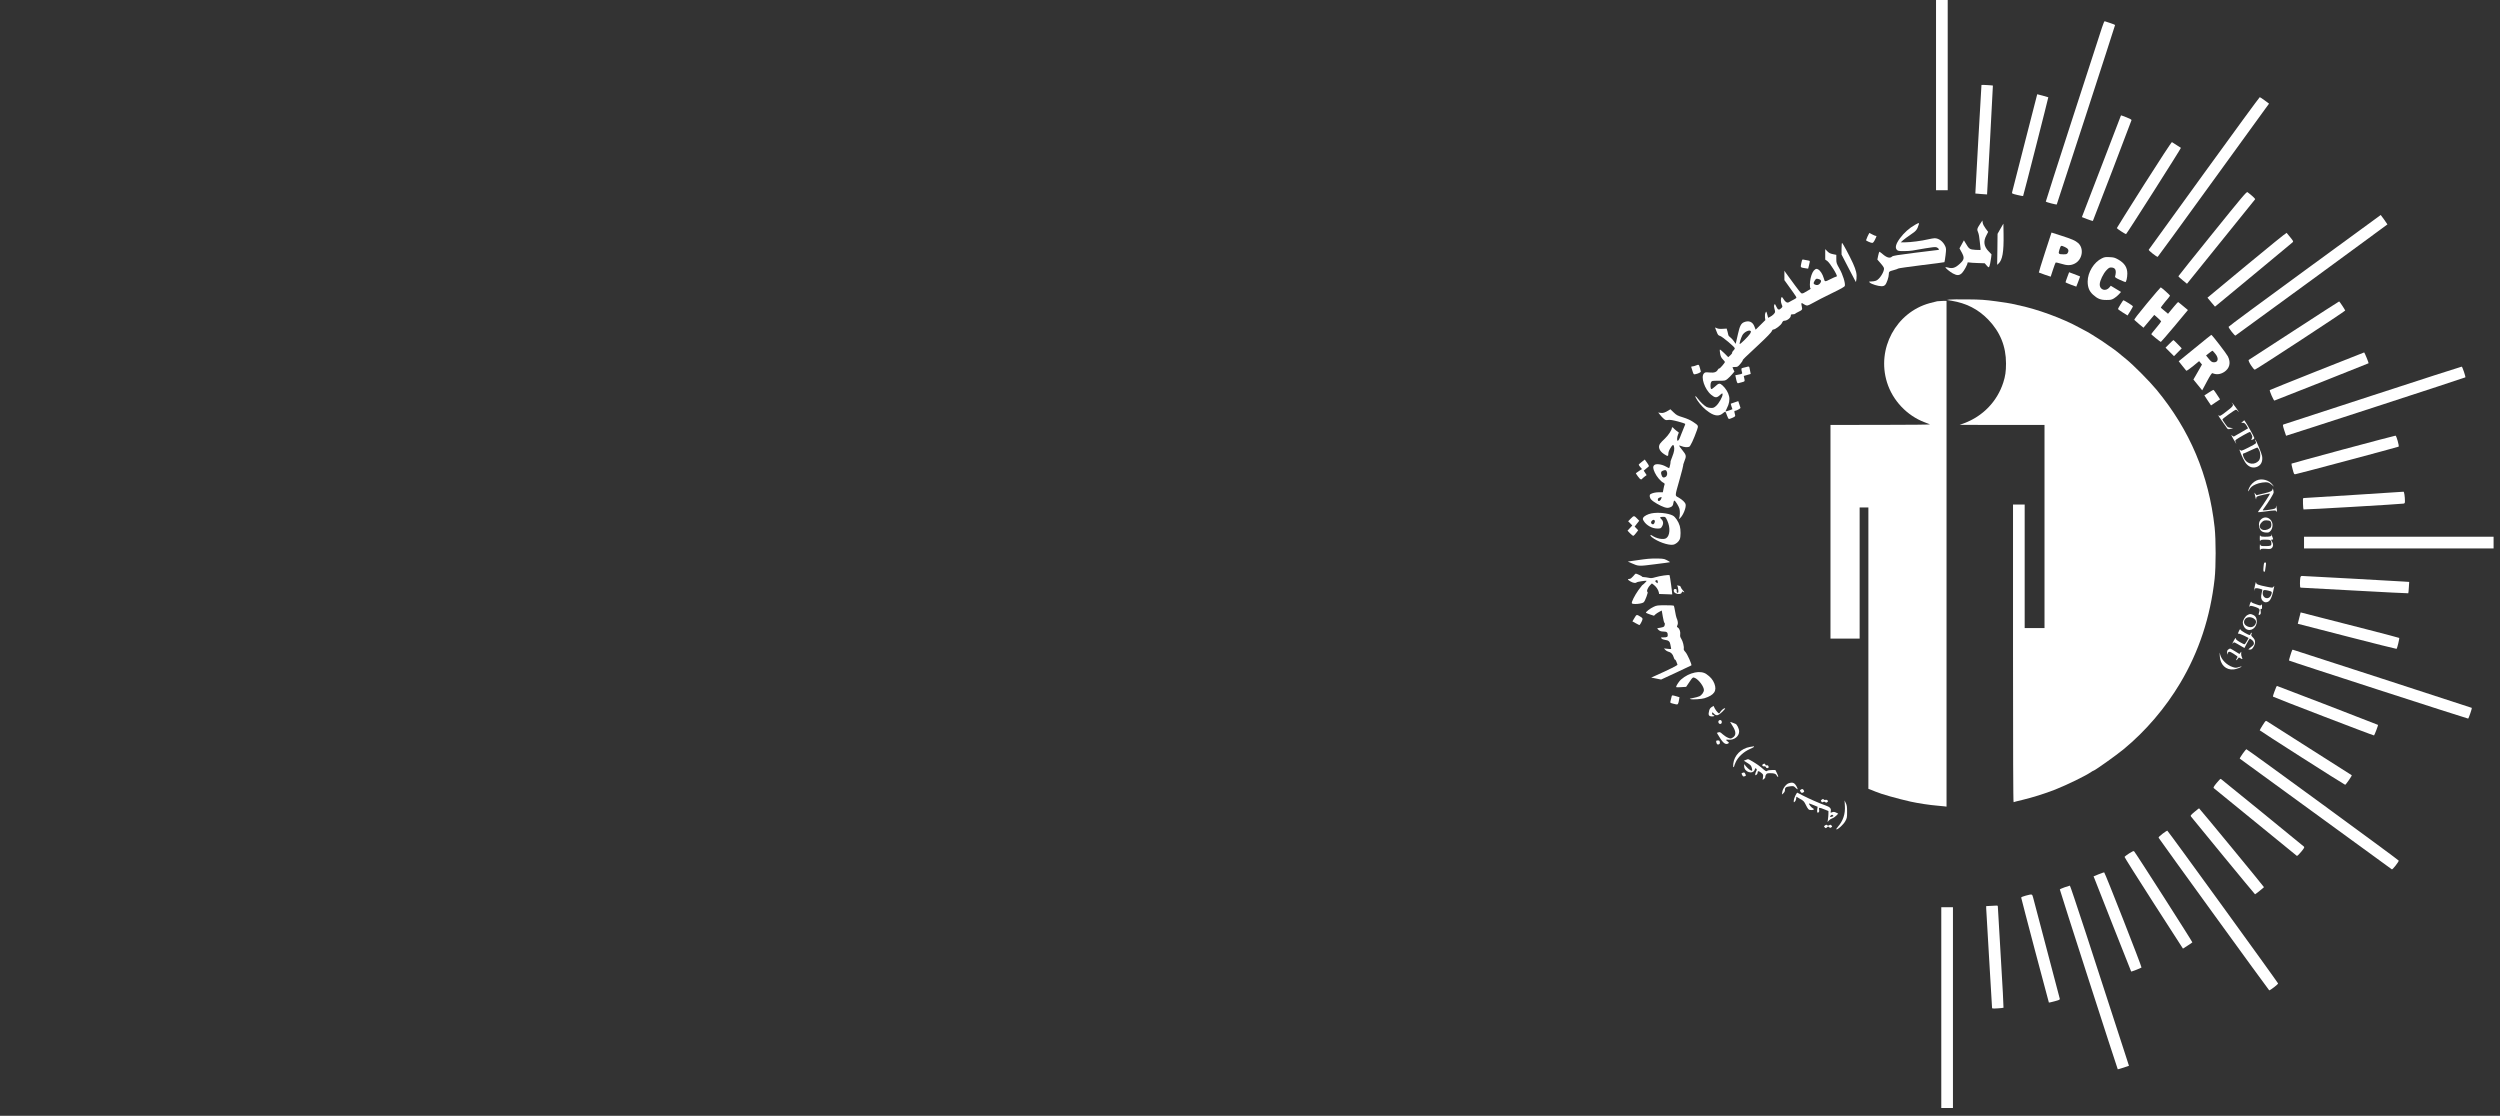 <svg xmlns="http://www.w3.org/2000/svg" xmlns:xlink="http://www.w3.org/1999/xlink" width="298" height="133" viewBox="0 0 298 133" fill="none">

<rect x="0" y="0" width="298" height="133" fill="#333333" stroke="none"/>

<path d="M230.775 11.338V22.675H231.471H232.166V11.338V5.34058e-05H231.471H230.775V11.338Z" fill="white"/>
<path d="M250.553 3.293C250.414 3.726 248.843 8.568 247.064 14.044C245.291 19.528 243.845 24.021 243.859 24.035C243.942 24.112 245.124 24.419 245.166 24.37C245.207 24.321 252.118 3.063 252.118 2.979C252.118 2.958 251.86 2.853 251.547 2.749C251.228 2.644 250.936 2.546 250.887 2.533C250.838 2.512 250.713 2.791 250.553 3.293Z" fill="white"/>
<path d="M236.191 10.124C236.177 10.159 235.454 23.052 235.461 23.066C235.468 23.073 235.781 23.101 236.163 23.128L236.858 23.177L237.213 16.696C237.407 13.138 237.56 10.214 237.553 10.2C237.532 10.172 236.198 10.096 236.191 10.124Z" fill="white"/>
<path d="M241.356 17.003C240.543 20.184 239.861 22.849 239.84 22.926C239.806 23.066 239.854 23.094 240.466 23.24C240.828 23.324 241.14 23.387 241.154 23.366C241.196 23.317 244.178 11.617 244.158 11.596C244.144 11.582 243.845 11.498 243.483 11.4C243.129 11.31 242.837 11.233 242.837 11.233C242.83 11.233 242.169 13.828 241.356 17.003Z" fill="white"/>
<path d="M262.74 20.631C259.132 25.612 256.156 29.722 256.128 29.77C256.08 29.854 257.095 30.65 257.199 30.615C257.227 30.601 260.028 26.764 263.414 22.082C266.806 17.401 269.782 13.298 270.025 12.963L270.47 12.356L269.949 11.966C269.664 11.756 269.399 11.582 269.365 11.582C269.323 11.582 266.341 15.656 262.74 20.631Z" fill="white"/>
<path d="M252.792 13.828C252.771 13.877 251.791 16.445 250.602 19.535C249.42 22.626 248.384 25.312 248.301 25.515L248.162 25.877L248.794 26.122C249.149 26.261 249.455 26.352 249.476 26.324C249.524 26.268 254.043 14.477 254.078 14.317C254.092 14.261 253.862 14.135 253.487 13.989C252.771 13.71 252.84 13.724 252.792 13.828Z" fill="white"/>
<path d="M255.572 22.012C253.786 24.831 252.326 27.161 252.326 27.189C252.326 27.252 253.327 27.908 253.424 27.908C253.494 27.908 260.008 17.659 259.966 17.624C259.938 17.603 259.021 17.017 258.895 16.94C258.854 16.912 257.442 19.068 255.572 22.012Z" fill="white"/>
<path d="M263.72 27.852C261.489 30.615 259.66 32.903 259.66 32.931C259.66 32.959 259.89 33.175 260.175 33.406L260.689 33.824L261.009 33.426C261.35 33.015 268.719 23.882 268.809 23.756C268.858 23.694 268.378 23.254 267.898 22.905C267.794 22.828 267.294 23.422 263.72 27.852Z" fill="white"/>
<path d="M274.711 32.254C269.719 35.896 265.639 38.91 265.646 38.959C265.659 39.127 266.382 40.047 266.466 39.999C266.695 39.859 284.582 26.777 284.582 26.75C284.582 26.729 284.402 26.47 284.186 26.17L283.783 25.626L274.711 32.254Z" fill="white"/>
<path d="M236.038 26.68C235.656 27.259 235.635 27.349 235.788 27.691C235.871 27.88 235.947 28.298 235.989 28.801C236.031 29.254 236.08 29.666 236.093 29.722C236.121 29.812 236.038 29.819 235.489 29.784C234.773 29.736 234.717 29.694 234.3 28.982L234.098 28.647L233.834 29.129L233.57 29.603L233.772 29.973C234.196 30.719 234.168 30.922 233.605 31.445C233.069 31.94 232.729 32.045 232.173 31.884C232.041 31.85 231.915 31.836 231.895 31.85C231.839 31.912 232.423 32.401 232.784 32.596C233.285 32.868 233.556 32.854 233.876 32.54C234.112 32.296 234.529 31.536 234.529 31.34C234.529 31.27 234.585 31.256 234.724 31.285C234.828 31.312 235.287 31.34 235.746 31.354L236.58 31.382L236.81 31.647C236.997 31.863 237.053 31.898 237.102 31.815C237.178 31.689 237.282 31.215 237.345 30.698L237.387 30.315L237.046 29.959C236.483 29.387 236.392 28.78 236.768 28.075L236.99 27.642L236.684 27.238C236.49 26.973 236.365 26.729 236.337 26.554L236.302 26.282L236.038 26.68Z" fill="white"/>
<path d="M228.273 26.798C227.598 27.175 226.952 27.754 226.479 28.396C225.979 29.08 225.86 29.533 226.118 29.791C226.236 29.91 226.347 29.931 226.931 29.931C227.299 29.931 227.779 29.903 227.988 29.861C230.588 29.408 230.727 29.394 230.942 29.533C231.137 29.666 231.179 29.791 231.04 29.791C230.991 29.798 229.76 29.945 228.3 30.126C226.187 30.391 225.631 30.482 225.534 30.58C225.304 30.81 224.943 30.733 224.484 30.349C224.255 30.154 224.053 30.001 224.025 30.001C224.004 30.001 223.935 30.21 223.879 30.468L223.782 30.943L224.15 31.361C224.359 31.584 224.54 31.85 224.567 31.94C224.658 32.324 224.046 33.308 223.615 33.461C223.483 33.51 223.233 33.552 223.059 33.552C222.753 33.559 222.753 33.559 222.885 33.691C223.066 33.866 223.886 34.117 224.268 34.117C224.491 34.117 224.602 34.075 224.72 33.95C224.894 33.761 225.144 33.036 225.144 32.701C225.144 32.38 225.193 32.338 225.735 32.198C226.006 32.129 226.243 32.038 226.264 32.01C226.284 31.975 227.529 31.801 229.023 31.612C230.525 31.431 231.763 31.27 231.776 31.25C231.797 31.229 231.853 30.859 231.909 30.426C231.992 29.694 231.992 29.624 231.874 29.352C231.623 28.787 231.102 28.396 230.609 28.396C230.49 28.396 230.143 28.459 229.83 28.529C229.079 28.71 227.737 28.884 227.091 28.884H226.569L226.848 28.633C227.001 28.501 227.411 28.194 227.765 27.956C228.419 27.524 228.53 27.377 228.725 26.735C228.78 26.533 228.732 26.54 228.273 26.798Z" fill="white"/>
<path d="M238.673 26.882C238.596 27.008 238.443 27.28 238.325 27.489L238.109 27.873L238.089 29.722L238.061 31.57L238.207 31.438C238.693 30.998 238.86 30.056 238.825 27.929L238.805 26.659L238.673 26.882Z" fill="white"/>
<path d="M243.768 30.084C243.344 31.389 243.011 32.471 243.031 32.484C243.045 32.498 243.372 32.617 243.754 32.75L244.443 32.98L244.707 32.17C244.853 31.724 244.999 31.333 245.027 31.305C245.054 31.27 245.333 31.326 245.645 31.424C246.403 31.668 246.848 31.661 247.328 31.41C248.231 30.936 248.44 29.61 247.71 28.968C247.376 28.675 246.98 28.501 245.694 28.089L244.54 27.719L243.768 30.084ZM246.146 29.45C246.535 29.624 246.646 29.84 246.48 30.133C246.382 30.301 246.334 30.315 245.944 30.315C245.381 30.315 245.326 30.252 245.478 29.777C245.666 29.212 245.631 29.226 246.146 29.45Z" fill="white"/>
<path d="M267.822 31.591L263.129 35.484L263.574 36.022L264.026 36.552L264.555 36.119C264.847 35.875 266.897 34.18 269.115 32.345C271.333 30.51 273.203 28.954 273.272 28.891C273.39 28.773 273.376 28.752 273.001 28.284C272.786 28.019 272.591 27.782 272.563 27.754C272.535 27.726 270.401 29.45 267.822 31.591Z" fill="white"/>
<path d="M222.614 28.18C222.517 28.403 222.433 28.612 222.433 28.633C222.433 28.703 223.003 28.954 223.163 28.954C223.267 28.954 223.358 28.849 223.497 28.57C223.712 28.124 223.712 28.117 223.587 28.117C223.538 28.117 223.351 28.04 223.17 27.942C222.989 27.845 222.836 27.768 222.822 27.768C222.809 27.768 222.718 27.95 222.614 28.18Z" fill="white"/>
<path d="M219.513 29.645V30.343L220.354 31.968C220.82 32.861 221.209 33.608 221.216 33.615C221.23 33.629 221.265 33.454 221.293 33.231C221.355 32.687 221.258 32.24 220.869 31.375C220.466 30.496 219.645 28.954 219.569 28.954C219.541 28.954 219.513 29.268 219.513 29.645Z" fill="white"/>
<path d="M217.567 30.315V30.943L217.803 31.103C218.116 31.319 219.075 32.854 218.943 32.938C218.895 32.973 218.832 33.001 218.797 33.001C218.769 33.001 218.526 33.105 218.262 33.238C217.49 33.622 217.525 33.629 217.393 33.161C217.254 32.673 216.969 32.233 216.712 32.108C216.545 32.024 216.489 32.031 216.35 32.122C216.135 32.261 215.947 32.638 215.829 33.14C215.711 33.643 215.704 34.34 215.822 34.382C215.898 34.41 215.718 34.529 215.002 34.926C214.89 34.982 214.793 34.996 214.716 34.954C214.647 34.919 214.32 34.508 213.98 34.04C213.639 33.573 213.277 33.078 213.173 32.938C213.069 32.798 212.916 32.589 212.839 32.478L212.7 32.268V32.826V33.392L213.18 34.061C214.244 35.54 214.195 35.457 214.049 35.568C213.973 35.624 213.792 35.729 213.639 35.799C213.486 35.875 213.312 35.973 213.25 36.015C213.055 36.147 212.819 36.022 212.61 35.673C212.45 35.415 212.395 35.366 212.346 35.45C212.249 35.638 212.262 36.022 212.381 36.301C212.492 36.559 212.492 36.566 212.325 36.733C212.061 36.999 211.922 36.95 211.734 36.545C211.574 36.21 211.56 36.196 211.498 36.336C211.449 36.44 211.456 36.58 211.505 36.761C211.553 36.908 211.588 37.089 211.588 37.166C211.588 37.327 211.303 37.613 210.983 37.773L210.761 37.885L210.684 37.592C210.552 37.082 210.538 37.061 210.441 37.292C210.385 37.417 210.365 37.633 210.385 37.829L210.427 38.157L209.85 38.729L209.273 39.301L209.134 38.938C208.926 38.359 208.46 38.164 207.883 38.408C207.535 38.554 207.375 38.868 207.174 39.775C207.076 40.215 206.972 40.661 206.944 40.78L206.889 40.989L206.694 40.696C206.583 40.536 206.395 40.32 206.263 40.222C206.131 40.124 206.027 40.006 206.027 39.971C206.027 39.929 205.978 39.733 205.922 39.531L205.818 39.168L205.338 39.196C204.991 39.217 204.789 39.196 204.636 39.113C204.428 39.015 204.421 39.015 204.463 39.127C204.49 39.189 204.574 39.413 204.65 39.608C204.768 39.915 204.831 39.985 205.026 40.041C205.297 40.117 206.791 41.366 206.791 41.52C206.791 41.575 206.715 41.701 206.618 41.792C206.52 41.882 206.458 42.001 206.472 42.043C206.492 42.092 206.395 42.231 206.256 42.35L206.006 42.573L205.533 42.099C205.269 41.841 205.033 41.645 205.012 41.673C204.984 41.701 204.998 41.917 205.04 42.154C205.102 42.489 205.172 42.636 205.366 42.838C205.498 42.978 205.61 43.11 205.61 43.145C205.61 43.25 205.012 43.948 204.942 43.92C204.9 43.906 204.824 43.968 204.775 44.052C204.615 44.359 204.344 44.457 203.774 44.401C203.309 44.359 203.253 44.366 203.114 44.506C202.697 44.924 203.197 46.417 203.976 47.059C204.421 47.429 204.629 47.443 204.97 47.136C205.29 46.843 205.331 46.829 205.331 47.031C205.331 47.297 204.9 48.064 204.595 48.35C204.33 48.594 204.247 48.629 203.976 48.629C203.802 48.629 203.559 48.58 203.441 48.517C203.149 48.364 202.669 47.91 202.363 47.492C202.022 47.024 201.981 47.206 202.314 47.708C202.683 48.266 203.204 48.803 203.74 49.152C204.435 49.62 204.97 49.641 205.422 49.215C205.533 49.111 205.644 49.062 205.672 49.09C205.707 49.124 205.79 49.32 205.86 49.529C205.929 49.731 206.027 49.92 206.075 49.934C206.117 49.955 206.319 49.892 206.513 49.801C206.812 49.662 206.861 49.62 206.826 49.48C206.805 49.397 206.771 49.25 206.75 49.152C206.722 49.041 206.736 48.978 206.784 48.978C206.958 48.978 207.494 48.685 207.466 48.608C207.452 48.559 207.382 48.364 207.32 48.169L207.202 47.813L206.771 47.959C206.534 48.043 206.326 48.113 206.312 48.12C206.298 48.127 206.34 48.28 206.395 48.455L206.506 48.776L206.284 48.866C206.013 48.978 205.679 49.062 205.679 49.02C205.679 48.999 205.756 48.838 205.846 48.664C206.11 48.169 206.207 47.652 206.103 47.22C206.006 46.78 205.7 46.285 205.325 45.943C204.984 45.636 204.88 45.657 204.407 46.096C204.226 46.264 204.038 46.397 203.99 46.376C203.872 46.341 203.851 45.769 203.962 45.559C204.045 45.392 204.066 45.385 204.845 45.385C205.644 45.385 205.644 45.385 205.922 45.162C206.075 45.036 206.326 44.785 206.472 44.61L206.743 44.289L206.625 44.052C206.562 43.92 206.513 43.794 206.513 43.78C206.513 43.759 206.652 43.745 206.819 43.745C207.104 43.745 207.153 43.717 207.431 43.396C207.598 43.201 207.73 43.006 207.73 42.95C207.73 42.866 208.001 42.601 209.537 41.178C210.601 40.187 211.178 39.594 211.213 39.441C211.241 39.35 211.31 39.28 211.38 39.28C211.609 39.28 212.283 38.771 212.408 38.499C212.492 38.31 212.568 38.233 212.687 38.233C213.02 38.233 213.465 37.885 213.465 37.627C213.465 37.487 213.5 37.466 213.702 37.466C213.834 37.466 213.959 37.438 213.98 37.403C214 37.368 214.153 37.278 214.313 37.201C214.835 36.95 214.862 36.915 214.779 36.566C214.675 36.092 214.71 36.036 214.988 36.245C215.12 36.343 215.307 36.419 215.405 36.419C215.509 36.419 215.836 36.273 216.149 36.085C216.454 35.903 217.421 35.408 218.283 34.989C219.465 34.417 219.868 34.187 219.903 34.075C219.986 33.768 219.666 32.729 219.27 32.038C218.908 31.396 218.888 31.34 218.888 30.873V30.378L218.477 30.294C218.158 30.224 218.012 30.154 217.817 29.952L217.567 29.694V30.315ZM216.99 33.357C217.115 33.468 217.101 33.58 216.934 33.796C216.781 33.992 216.545 34.033 216.308 33.908C216.142 33.81 216.142 33.733 216.322 33.44C216.454 33.224 216.503 33.203 216.684 33.238C216.802 33.259 216.934 33.315 216.99 33.357ZM208.703 39.489C208.731 39.531 208.682 39.664 208.606 39.789C208.411 40.096 207.431 41.066 207.375 41.003C207.32 40.947 207.494 40.355 207.681 39.978C207.883 39.573 208.557 39.245 208.703 39.489Z" fill="white"/>
<path d="M250.553 30.789C249.601 31.243 248.85 32.464 248.85 33.559C248.85 34.25 249.045 34.724 249.483 35.122C250.032 35.617 250.38 35.757 251.075 35.757C251.589 35.757 251.707 35.736 251.985 35.568C252.159 35.464 252.423 35.247 252.562 35.094L252.827 34.801L252.215 34.431L251.603 34.061L251.464 34.236C251.026 34.801 250.261 34.564 250.289 33.873C250.303 33.454 250.713 32.603 251.089 32.212C251.332 31.954 251.443 31.884 251.624 31.884C252.173 31.884 252.319 32.219 252.111 32.987C252.09 33.05 252.291 33.182 252.674 33.35C253 33.496 253.299 33.622 253.341 33.622C253.452 33.629 253.577 33.084 253.577 32.603C253.57 31.863 253.244 31.361 252.472 30.922C252.076 30.705 251.951 30.671 251.464 30.65C250.984 30.622 250.852 30.643 250.553 30.789Z" fill="white"/>
<path d="M214.73 31.305C214.605 31.926 214.55 31.87 215.28 31.989L215.53 32.024L215.641 31.591C215.704 31.354 215.738 31.138 215.725 31.11C215.704 31.089 215.558 31.047 215.398 31.026C215.231 30.998 215.036 30.963 214.96 30.943C214.835 30.901 214.807 30.95 214.73 31.305Z" fill="white"/>
<path d="M246.417 33.043C246.292 33.364 246.201 33.65 246.222 33.664C246.264 33.712 247.481 34.187 247.494 34.166C247.515 34.145 247.946 32.994 247.946 32.966C247.946 32.952 247.863 32.91 247.759 32.875C247.647 32.833 247.355 32.722 247.105 32.624L246.639 32.45L246.417 33.043Z" fill="white"/>
<path d="M255.927 36.154C254.794 37.522 254.37 38.073 254.418 38.136C254.453 38.178 254.717 38.408 254.995 38.645L255.503 39.064L256.149 38.296L256.789 37.536L257.199 37.892C257.421 38.087 257.609 38.275 257.609 38.31C257.609 38.352 257.345 38.701 257.018 39.085C256.692 39.475 256.427 39.81 256.427 39.831C256.434 39.887 257.512 40.759 257.574 40.759C257.602 40.759 258.339 39.901 259.215 38.861L260.8 36.957L260.23 36.482C259.917 36.217 259.646 36.001 259.625 36.001C259.604 36.001 259.326 36.315 259.006 36.699L258.429 37.403L258.04 37.075C257.818 36.894 257.616 36.719 257.581 36.692C257.547 36.664 257.776 36.343 258.082 35.98C258.395 35.624 258.652 35.296 258.666 35.254C258.687 35.191 257.644 34.257 257.554 34.257C257.526 34.257 256.796 35.115 255.927 36.154Z" fill="white"/>
<path d="M232.374 35.708L232.061 35.757L232.617 35.847C234.39 36.141 235.781 36.852 236.976 38.073C238.415 39.559 239.117 41.276 239.117 43.32C239.117 44.282 239.034 44.841 238.791 45.594C238.061 47.855 236.364 49.613 234.119 50.45L233.591 50.645L238.652 50.652H243.706V62.757V74.862H242.524H241.342V67.502V60.141H240.647H239.952V77.904C239.952 89.277 239.972 95.647 240.021 95.619C240.056 95.598 240.536 95.472 241.078 95.347C242.322 95.046 243.74 94.6 244.957 94.126C246.431 93.539 248.621 92.472 249.281 92.011C249.378 91.942 249.483 91.886 249.503 91.886C249.656 91.886 252.242 90.044 253.16 89.29C255.788 87.114 258.103 84.4 259.883 81.421C262.121 77.66 263.477 73.551 263.984 68.988C264.144 67.516 264.144 64.348 263.984 62.862C263.296 56.632 261.044 51.287 257.067 46.466C256.233 45.455 254.286 43.494 253.431 42.803C253.341 42.727 253.105 42.538 252.917 42.385C252.722 42.231 252.507 42.05 252.43 41.98C252.305 41.861 251.971 41.624 250.553 40.641C250.122 40.341 248.614 39.42 248.551 39.42C248.537 39.42 248.224 39.259 247.87 39.057C245.875 37.955 242.76 36.81 240.473 36.357C240.244 36.308 239.938 36.238 239.792 36.203C239.646 36.161 238.818 36.036 237.949 35.917C236.594 35.736 236.114 35.701 234.529 35.687C233.514 35.673 232.548 35.687 232.374 35.708Z" fill="white"/>
<path d="M252.764 36.287C252.597 36.552 252.465 36.803 252.465 36.831C252.465 36.866 252.722 37.054 253.035 37.25L253.605 37.605L253.939 37.075C254.127 36.789 254.259 36.524 254.238 36.496C254.189 36.413 253.188 35.791 253.119 35.791C253.084 35.791 252.924 36.015 252.764 36.287Z" fill="white"/>
<path d="M230.915 35.91C230.817 35.924 230.407 36.029 230.004 36.14C226.007 37.243 223.678 41.562 224.929 45.573C225.596 47.729 227.306 49.543 229.42 50.338C229.691 50.436 229.969 50.548 230.046 50.583C230.129 50.617 227.64 50.645 224.192 50.645L218.193 50.652V63.385V76.118H219.931H221.669V68.304V60.49H222.19H222.711V77.262V94.028L223.045 94.153C223.226 94.223 223.469 94.314 223.58 94.37C224.199 94.642 226.146 95.193 227.751 95.556C228.641 95.751 230.059 95.967 230.88 96.03C231.186 96.058 231.568 96.093 231.735 96.114L232.027 96.149V66.008V35.861L231.561 35.868C231.297 35.875 231.012 35.896 230.915 35.91Z" fill="white"/>
<path d="M273.459 39.392C270.533 41.289 268.1 42.866 268.051 42.901C267.912 42.985 268.635 44.115 268.788 44.059C269.101 43.941 279.577 37.082 279.549 37.013C279.487 36.852 278.875 35.931 278.826 35.931C278.798 35.931 276.386 37.487 273.459 39.392Z" fill="white"/>
<path d="M261.628 41.492L259.702 43.062L260.126 43.599C260.362 43.892 260.578 44.157 260.606 44.192C260.633 44.227 260.995 43.982 261.398 43.654L262.135 43.047L262.309 43.25L262.476 43.452L261.968 44.345L261.454 45.238L261.975 45.88L262.503 46.529L263.06 45.483C263.484 44.694 263.651 44.45 263.727 44.485C264.186 44.68 264.645 44.638 265.103 44.352C265.778 43.92 265.945 43.236 265.562 42.475C265.382 42.127 263.678 39.908 263.588 39.915C263.567 39.915 262.684 40.627 261.628 41.492ZM264.068 42.175C264.499 42.699 264.415 43.187 263.908 43.187C263.651 43.18 263.567 43.117 263.22 42.692L262.962 42.371L263.324 42.085C263.525 41.924 263.713 41.799 263.741 41.813C263.762 41.82 263.908 41.98 264.068 42.175Z" fill="white"/>
<path d="M258.582 40.989L258.131 41.443L258.638 41.952L259.139 42.455L259.604 41.987L260.063 41.52L259.591 41.031C259.326 40.759 259.097 40.536 259.076 40.536C259.048 40.536 258.826 40.738 258.582 40.989Z" fill="white"/>
<path d="M276.178 44.234C273.105 45.462 270.574 46.473 270.561 46.494C270.491 46.564 271.012 47.757 271.11 47.75C271.193 47.736 282.295 43.341 282.337 43.299C282.372 43.271 281.85 42.001 281.809 42.008C281.788 42.008 279.25 43.013 276.178 44.234Z" fill="white"/>
<path d="M202.141 43.571C202.016 43.627 201.828 43.675 201.738 43.675C201.626 43.675 201.578 43.71 201.598 43.759C201.612 43.808 201.682 44.031 201.751 44.248C201.877 44.631 201.883 44.645 202.092 44.603C202.412 44.547 202.773 44.366 202.739 44.275C202.725 44.234 202.669 44.031 202.62 43.829C202.516 43.438 202.495 43.424 202.141 43.571Z" fill="white"/>
<path d="M208.147 43.752C208.036 43.78 207.848 43.829 207.744 43.85C207.542 43.892 207.528 43.961 207.667 44.45C207.695 44.541 207.612 44.582 207.278 44.645L206.854 44.729L206.896 44.952C207.021 45.573 207.076 45.706 207.195 45.678C207.257 45.657 207.459 45.608 207.647 45.559C207.994 45.468 208.001 45.455 207.911 45.064L207.855 44.813L208.272 44.694L208.682 44.575L208.641 44.352C208.613 44.227 208.571 44.024 208.55 43.899C208.509 43.661 208.481 43.654 208.147 43.752Z" fill="white"/>
<path d="M282.845 47.122C277.054 49.006 272.257 50.575 272.194 50.596C272.09 50.638 272.097 50.701 272.278 51.28C272.389 51.636 272.486 51.929 272.5 51.943C272.528 51.964 293.815 45.036 293.87 44.98C293.926 44.924 293.523 43.724 293.439 43.703C293.404 43.696 288.635 45.231 282.845 47.122Z" fill="white"/>
<path d="M263.261 46.808L262.761 47.136L263.157 47.736L263.553 48.329L264.089 47.966L264.631 47.603L264.262 47.038C264.068 46.724 263.873 46.466 263.831 46.473C263.797 46.473 263.539 46.627 263.261 46.808Z" fill="white"/>
<path d="M266.077 48.085C266.285 48.294 266.167 48.462 265.395 49.041C264.652 49.613 264.631 49.62 264.464 49.515C264.318 49.417 264.54 49.759 265.465 51.043C265.562 51.176 265.597 51.183 265.882 51.12L266.195 51.043L265.917 51.001C265.764 50.98 265.597 50.938 265.548 50.91C265.465 50.855 264.909 50.066 264.909 49.996C264.909 49.913 266.397 48.838 266.515 48.838C266.584 48.838 266.689 48.908 266.744 48.992C266.807 49.075 266.855 49.124 266.855 49.096C266.855 49.02 266.098 48.001 266.042 48.001C266.014 48.001 266.028 48.036 266.077 48.085Z" fill="white"/>
<path d="M198.901 48.915C198.463 49.187 198.213 49.264 197.935 49.215L197.657 49.173L197.886 49.452C198.004 49.613 198.206 49.822 198.324 49.92C198.512 50.08 198.581 50.101 198.846 50.059C199.075 50.025 199.367 50.073 200.014 50.241C200.493 50.366 200.883 50.499 200.883 50.541C200.883 50.583 200.813 50.757 200.737 50.931C200.66 51.106 200.5 51.49 200.389 51.797C200.187 52.348 200.083 52.536 199.972 52.536C199.874 52.536 199.902 52.09 200.014 51.818L200.118 51.566L199.819 51.336C199.659 51.211 199.499 51.071 199.471 51.022C199.402 50.91 199.284 50.904 199.284 51.015C199.284 51.252 198.88 51.873 198.463 52.271C198.206 52.508 197.942 52.787 197.879 52.885C197.608 53.276 197.789 53.757 198.352 54.127C198.79 54.42 198.866 54.413 198.866 54.085C198.866 53.911 198.943 53.694 199.096 53.443C199.346 53.017 199.457 52.948 199.527 53.171C199.624 53.478 199.569 53.855 199.332 54.441C199.2 54.769 199.103 55.055 199.124 55.076C199.158 55.111 199.019 55.732 198.964 55.801C198.957 55.815 198.783 55.732 198.575 55.613C198.081 55.334 197.407 55.243 197.198 55.431C197.003 55.606 197.024 55.843 197.261 56.352C197.483 56.827 197.949 57.371 198.262 57.532C198.408 57.608 198.449 57.671 198.415 57.755C198.387 57.818 198.331 58.055 198.289 58.271L198.213 58.676H197.761C197.344 58.676 196.948 58.767 196.732 58.906C196.579 59.004 196.628 59.346 196.837 59.562C197.08 59.827 197.893 60.294 198.373 60.455C198.679 60.553 198.79 60.56 199.006 60.497C199.332 60.399 199.423 60.288 199.471 59.932C199.492 59.771 199.541 59.66 199.589 59.673C199.722 59.715 200.111 60.35 200.194 60.65C200.271 60.95 200.25 61.529 200.153 61.781C200.097 61.906 200.111 61.906 200.271 61.76C200.639 61.418 201.015 60.476 200.924 60.113C200.869 59.883 200.542 59.569 200.083 59.304C199.631 59.046 199.617 59.255 200.229 57.078C200.472 56.22 200.653 55.494 200.639 55.466C200.618 55.438 200.688 55.222 200.778 54.985C201.035 54.357 201.015 54.252 200.535 53.659C200.299 53.38 200.132 53.129 200.146 53.108C200.166 53.094 200.306 53.129 200.465 53.192C200.75 53.304 201.077 53.331 201.341 53.262C201.487 53.22 201.884 52.383 202.28 51.266C202.468 50.722 202.474 50.729 201.793 50.276C201.487 50.073 201.098 49.899 200.604 49.745C199.944 49.543 199.84 49.487 199.492 49.152L199.11 48.783L198.901 48.915ZM198.658 56.157C198.783 56.408 198.741 56.708 198.554 56.834C198.31 56.994 198.15 56.932 198.053 56.632C197.949 56.318 197.991 56.192 198.227 56.101C198.505 56.004 198.575 56.011 198.658 56.157ZM198.011 59.457C197.893 59.75 197.615 59.82 197.615 59.562C197.615 59.436 197.671 59.367 197.81 59.318C198.095 59.206 198.109 59.22 198.011 59.457Z" fill="white"/>
<path d="M267.307 50.276C267.126 50.422 267.12 50.443 267.252 50.408C267.467 50.345 267.634 50.457 267.815 50.778L267.968 51.057L267.154 51.531C266.702 51.79 266.306 52.013 266.278 52.034C266.244 52.048 266.146 51.992 266.049 51.901C265.924 51.783 265.952 51.873 266.188 52.285C266.522 52.864 266.647 53.045 266.501 52.718C266.417 52.536 266.424 52.508 266.556 52.397C266.765 52.229 268.079 51.489 268.169 51.489C268.246 51.489 268.336 51.636 268.447 51.929C268.496 52.048 268.482 52.152 268.42 52.285C268.308 52.494 268.315 52.494 268.559 52.383C268.684 52.327 268.732 52.264 268.705 52.173C268.67 52.02 267.808 50.485 267.634 50.255L267.516 50.094L267.307 50.276Z" fill="white"/>
<path d="M279.32 53.569C275.948 54.483 273.168 55.243 273.147 55.264C273.126 55.285 273.181 55.585 273.279 55.927C273.432 56.499 273.453 56.548 273.606 56.527C273.849 56.499 285.862 53.29 285.917 53.241C286.001 53.164 285.66 51.943 285.549 51.929C285.493 51.929 282.692 52.662 279.32 53.569Z" fill="white"/>
<path d="M268.83 52.501C268.85 52.557 268.885 52.648 268.906 52.69C268.927 52.738 268.913 52.815 268.885 52.857C268.83 52.948 267.314 53.722 267.189 53.722C267.147 53.722 267.05 53.666 266.98 53.604C266.834 53.471 267.321 54.622 267.592 55.055C267.94 55.606 268.426 55.836 268.941 55.683C269.497 55.515 269.761 55.013 269.636 54.343C269.573 54.001 268.899 52.397 268.823 52.397C268.802 52.397 268.809 52.445 268.83 52.501ZM269.295 53.666C269.483 54.036 269.455 54.685 269.247 54.915C268.774 55.438 267.974 55.376 267.585 54.783C267.397 54.497 267.279 54.071 267.397 54.071C267.432 54.071 267.822 53.904 268.253 53.694C268.691 53.492 269.066 53.331 269.101 53.352C269.128 53.366 269.219 53.513 269.295 53.666Z" fill="white"/>
<path d="M195.703 55.055C195.515 55.201 195.348 55.348 195.334 55.383C195.328 55.418 195.411 55.55 195.522 55.676L195.724 55.906L195.362 56.15C195.168 56.283 195.001 56.401 194.994 56.408C194.98 56.415 195.091 56.583 195.23 56.778C195.376 56.994 195.529 57.141 195.606 57.141C195.682 57.141 195.738 57.12 195.738 57.085C195.738 57.057 195.863 56.946 196.009 56.834L196.28 56.632L196.106 56.366L195.932 56.101L196.162 55.906C196.287 55.801 196.433 55.676 196.495 55.634C196.586 55.564 196.565 55.501 196.329 55.159C196.183 54.943 196.057 54.769 196.057 54.776C196.051 54.776 195.898 54.901 195.703 55.055Z" fill="white"/>
<path d="M268.976 57.273C268.614 57.434 268.26 57.79 268.1 58.153C267.94 58.494 267.933 58.725 268.086 58.432C268.267 58.09 268.44 57.929 268.885 57.734C269.323 57.538 270.025 57.434 270.359 57.518C270.456 57.538 270.658 57.664 270.797 57.79L271.061 58.013L270.88 57.769C270.47 57.218 269.594 56.987 268.976 57.273Z" fill="white"/>
<path d="M270.894 58.264C270.88 58.522 270.7 58.62 269.838 58.822L268.976 59.025L268.85 58.871L268.725 58.718L268.76 58.892C268.788 58.983 268.83 59.185 268.864 59.339C268.913 59.569 268.927 59.583 268.934 59.422C268.941 59.297 268.99 59.206 269.101 59.164C269.302 59.073 270.547 58.801 270.588 58.836C270.616 58.871 269.733 60.232 269.386 60.692C269.254 60.859 269.149 61.02 269.149 61.041C269.149 61.069 269.532 61.034 270.004 60.971C271.172 60.804 271.298 60.804 271.374 60.992C271.423 61.104 271.43 61.027 271.402 60.734C271.353 60.308 271.304 60.134 271.304 60.413C271.304 60.504 271.242 60.587 271.152 60.629C270.985 60.699 270.102 60.839 269.838 60.839C269.706 60.839 269.699 60.825 269.782 60.706C270.456 59.785 271.026 58.85 271.019 58.69C271.012 58.466 270.901 58.104 270.894 58.264Z" fill="white"/>
<path d="M280.551 58.997C277.318 59.199 274.634 59.367 274.586 59.367C274.509 59.373 274.495 59.513 274.516 60.029C274.523 60.392 274.558 60.706 274.579 60.727C274.614 60.769 286.216 60.092 286.515 60.029C286.64 60.001 286.668 59.953 286.668 59.729C286.668 59.206 286.578 58.606 286.501 58.613C286.46 58.62 283.783 58.787 280.551 58.997Z" fill="white"/>
<path d="M196.857 61.194C196.426 61.278 195.981 61.508 195.877 61.704C195.801 61.85 195.807 61.906 195.947 62.122C196.252 62.625 196.941 63.002 197.545 63.002C197.942 63.002 197.97 62.987 198.102 62.771C198.31 62.436 198.282 62.122 198.032 61.885C197.796 61.669 197.851 61.606 198.282 61.606C198.512 61.606 198.54 61.627 198.734 62.046C199.124 62.883 199.068 63.853 198.609 64.153C198.289 64.369 197.42 64.201 196.906 63.825C196.69 63.671 196.67 63.846 196.885 64.02C197.566 64.571 198.873 65.032 199.443 64.927C199.756 64.871 200.104 64.578 200.229 64.278C200.354 63.985 200.354 63.113 200.229 62.694C200.069 62.157 199.701 61.613 199.395 61.453C198.832 61.16 197.636 61.041 196.857 61.194ZM197.247 62.067C197.309 62.227 197.149 62.527 197.01 62.499C196.802 62.457 196.739 62.255 196.878 62.101C197.038 61.927 197.184 61.913 197.247 62.067Z" fill="white"/>
<path d="M194.396 61.808L194.076 62.136L194.327 62.388L194.57 62.639L194.285 62.946L194 63.26L194.313 63.581C194.48 63.762 194.66 63.888 194.709 63.867C194.758 63.853 194.904 63.692 195.036 63.518L195.272 63.204L195.064 62.987L194.848 62.771L195.119 62.422L195.397 62.074L195.168 61.836C194.786 61.439 194.758 61.439 194.396 61.808Z" fill="white"/>
<path d="M269.573 61.857C269.302 62.081 269.212 62.402 269.302 62.813C269.393 63.246 269.615 63.434 270.067 63.476C270.408 63.497 270.449 63.483 270.637 63.295C270.873 63.043 270.957 62.562 270.818 62.234C270.595 61.69 269.983 61.508 269.573 61.857ZM270.623 62.143C270.762 62.269 270.79 62.653 270.679 62.855C270.644 62.925 270.484 63.036 270.317 63.106C269.566 63.406 269.052 62.806 269.594 62.262C269.796 62.06 269.879 62.025 270.164 62.025C270.373 62.025 270.54 62.067 270.623 62.143Z" fill="white"/>
<path d="M270.72 63.776C270.804 63.915 270.588 63.978 270.039 63.978C269.601 63.978 269.49 63.957 269.434 63.853C269.379 63.762 269.365 63.832 269.365 64.153C269.365 64.474 269.379 64.543 269.434 64.446C269.49 64.348 269.601 64.327 270.053 64.327C270.665 64.327 270.748 64.39 270.748 64.802C270.748 65.06 270.665 65.094 270.011 65.094C269.539 65.094 269.49 65.081 269.427 64.934C269.386 64.822 269.365 64.892 269.365 65.234C269.372 65.485 269.386 65.639 269.406 65.583C269.476 65.409 269.566 65.388 270.122 65.422C270.609 65.457 270.672 65.45 270.811 65.311C270.991 65.129 270.998 64.85 270.818 64.55C270.679 64.327 270.679 64.327 270.818 64.327C270.894 64.327 270.957 64.299 270.957 64.264C270.957 64.167 270.748 63.699 270.706 63.699C270.686 63.699 270.693 63.734 270.72 63.776Z" fill="white"/>
<path d="M274.641 64.676V65.374H285.938H297.235V64.676V63.978H285.938H274.641V64.676Z" fill="white"/>
<path d="M196.468 66.609C196.315 66.615 195.703 66.699 195.112 66.783L194.035 66.936L194.473 67.132C195.314 67.508 195.321 67.508 197.267 67.257C198.241 67.139 199.047 67.027 199.061 67.013C199.096 66.985 198.637 66.727 198.387 66.643C198.171 66.567 197.17 66.546 196.468 66.609Z" fill="white"/>
<path d="M269.817 67.536C269.768 68.011 269.789 68.164 269.914 68.164C269.977 68.164 270.019 67.983 270.088 67.411C270.13 67.083 270.123 67.048 269.998 67.048C269.88 67.048 269.859 67.111 269.817 67.536Z" fill="white"/>
<path d="M194.674 68.688C194.501 68.89 194.355 69.002 194.25 69.002C193.965 69.002 193.993 69.092 194.327 69.295C194.667 69.49 194.959 69.546 195.085 69.42C195.161 69.343 196.218 69.183 196.273 69.239C196.301 69.267 195.926 69.643 195.738 69.769C195.71 69.79 195.509 70.055 195.286 70.362C194.848 70.983 194.459 71.757 194.515 71.904C194.584 72.078 195.724 71.988 195.933 71.785C196.009 71.723 196.155 71.423 196.259 71.129C196.419 70.697 196.44 70.585 196.364 70.537C196.239 70.46 196.44 69.999 196.711 69.734L196.906 69.546L197.121 69.706C197.4 69.909 197.671 70.306 197.726 70.585L197.768 70.802L198.547 70.829C198.971 70.85 199.325 70.864 199.332 70.857C199.36 70.837 199.054 68.611 199.012 68.562C198.943 68.492 197.872 68.639 197.323 68.806C196.927 68.925 196.802 68.932 196.503 68.869C196.308 68.827 196.058 68.792 195.947 68.792C195.828 68.792 195.738 68.764 195.738 68.73C195.738 68.681 195.092 68.374 194.98 68.374C194.952 68.374 194.813 68.513 194.674 68.688ZM197.587 69.239C197.608 69.295 197.615 69.392 197.601 69.455C197.58 69.553 197.559 69.546 197.42 69.413C197.288 69.295 197.274 69.253 197.351 69.204C197.483 69.12 197.546 69.127 197.587 69.239Z" fill="white"/>
<path d="M274.197 68.869C274.176 68.988 274.155 69.302 274.155 69.567C274.155 69.951 274.176 70.048 274.259 70.048C274.315 70.048 277.214 70.209 280.704 70.397C284.187 70.592 287.051 70.732 287.065 70.718C287.085 70.704 287.113 70.39 287.134 70.027L287.176 69.364L286.557 69.323C285.869 69.274 274.621 68.653 274.391 68.653C274.28 68.653 274.231 68.709 274.197 68.869Z" fill="white"/>
<path d="M268.788 69.797C268.719 70.104 268.677 70.369 268.698 70.383C268.719 70.404 268.733 70.369 268.733 70.306C268.733 70.111 268.934 70.062 269.303 70.16C269.497 70.209 269.657 70.257 269.671 70.271C269.685 70.285 269.65 70.467 269.595 70.676C269.539 70.885 269.511 71.15 269.532 71.269C269.588 71.562 269.824 71.792 270.081 71.792C270.505 71.785 270.735 71.457 270.957 70.523C271.124 69.832 271.124 69.769 270.999 69.944C270.902 70.076 270.888 70.076 270.248 69.951C269.136 69.727 268.955 69.657 268.927 69.434C268.913 69.309 268.865 69.427 268.788 69.797ZM270.387 70.404C270.818 70.509 270.846 70.55 270.749 70.844C270.484 71.653 269.532 71.311 269.747 70.481C269.796 70.306 269.914 70.292 270.387 70.404Z" fill="white"/>
<path d="M199.937 69.825C200.02 69.957 200.097 70.522 200.048 70.613C199.964 70.746 199.825 70.606 199.86 70.425C199.881 70.306 199.853 70.25 199.756 70.216C199.568 70.16 199.464 70.278 199.52 70.495C199.603 70.823 200.389 70.934 200.465 70.627C200.493 70.509 200.528 70.488 200.604 70.537C200.82 70.676 200.82 70.599 200.611 70.383C200.486 70.257 200.375 70.083 200.354 69.999C200.326 69.909 200.27 69.839 200.222 69.839C200.173 69.839 200.076 69.818 200.006 69.79C199.93 69.762 199.902 69.769 199.937 69.825Z" fill="white"/>
<path d="M268.183 72.009C268.135 72.169 268.114 72.316 268.135 72.337C268.155 72.357 268.176 72.337 268.176 72.295C268.176 72.176 268.371 72.19 268.858 72.357C269.337 72.518 269.414 72.636 269.282 73.013C269.177 73.285 269.233 73.39 269.4 73.251C269.483 73.181 269.504 73.09 269.469 72.853C269.435 72.595 269.448 72.553 269.532 72.588C269.615 72.616 269.636 72.56 269.636 72.302C269.636 72.022 269.622 71.995 269.553 72.092C269.469 72.204 269.428 72.204 268.927 72.029C268.628 71.932 268.385 71.82 268.385 71.785C268.385 71.618 268.26 71.757 268.183 72.009Z" fill="white"/>
<path d="M197.135 72.323C196.697 72.518 196.12 72.972 196.204 73.048C196.232 73.076 196.461 73.167 196.704 73.251L197.156 73.397L197.33 73.23C197.434 73.139 197.643 72.999 197.796 72.923L198.081 72.776L198.206 73.502C198.276 73.906 198.359 74.234 198.394 74.234C198.477 74.234 198.463 74.541 198.366 74.667C198.317 74.73 198.123 74.792 197.935 74.82C197.747 74.841 197.573 74.883 197.553 74.897C197.532 74.918 197.608 75.016 197.719 75.106C197.879 75.239 198.011 75.274 198.289 75.281C198.686 75.281 198.797 75.379 198.797 75.72C198.797 75.923 198.686 75.978 198.262 75.978C197.956 75.978 197.949 75.986 198.06 76.111C198.13 76.188 198.31 76.258 198.491 76.278C198.887 76.32 199.054 76.474 199.11 76.837C199.138 76.997 199.172 77.186 199.193 77.262C199.228 77.381 199.193 77.388 198.79 77.339L198.345 77.29L198.505 77.465C198.595 77.562 198.755 77.653 198.853 77.674C199.165 77.737 199.395 77.974 199.492 78.316C199.541 78.49 199.617 78.63 199.659 78.63C199.708 78.63 199.784 78.748 199.833 78.888C199.888 79.034 199.944 79.188 199.958 79.23C199.986 79.299 198.957 79.816 197.268 80.569L196.823 80.765L197.414 80.883L198.004 81.002L199.798 80.172C200.778 79.718 201.599 79.327 201.612 79.314C201.696 79.23 201.119 77.946 200.903 77.723C200.75 77.562 200.681 77.43 200.702 77.346C200.764 77.116 200.597 76.439 200.417 76.16C200.285 75.958 200.25 75.832 200.278 75.658C200.333 75.337 200.208 74.953 200.02 74.82C199.868 74.723 199.861 74.702 199.951 74.52C200.048 74.332 200.007 73.997 199.84 73.641C199.805 73.564 199.729 73.23 199.673 72.888C199.617 72.553 199.548 72.246 199.527 72.211C199.499 72.169 199.068 72.141 198.498 72.148C197.601 72.148 197.476 72.162 197.135 72.323Z" fill="white"/>
<path d="M274.064 73.676L273.897 74.353L279.772 75.867C282.997 76.697 285.66 77.367 285.674 77.346C285.75 77.276 286.035 76.083 285.987 76.041C285.959 76.02 284.311 75.581 282.323 75.072C280.335 74.562 277.7 73.885 276.47 73.572L274.238 72.999L274.064 73.676Z" fill="white"/>
<path d="M267.898 73.313C267.641 73.439 267.342 73.92 267.342 74.213C267.342 74.478 267.523 74.841 267.717 74.967C268.287 75.344 269.01 74.841 269.01 74.074C269.01 73.676 268.858 73.411 268.545 73.285C268.253 73.16 268.19 73.16 267.898 73.313ZM268.649 73.725C268.92 73.892 268.99 74.137 268.844 74.409C268.684 74.702 268.385 74.82 268.044 74.723C267.523 74.576 267.335 74.157 267.62 73.795C267.836 73.523 268.287 73.495 268.649 73.725Z" fill="white"/>
<path d="M194.827 73.662L194.584 74.067L194.98 74.29C195.203 74.416 195.397 74.513 195.411 74.513C195.474 74.513 195.724 74.067 195.773 73.871C195.814 73.711 195.787 73.662 195.529 73.502C195.085 73.223 195.085 73.223 194.827 73.662Z" fill="white"/>
<path d="M266.869 75.253C266.737 75.518 266.73 75.567 266.821 75.532C266.883 75.511 267.168 75.616 267.488 75.769L268.037 76.048L267.829 76.418C267.717 76.613 267.592 76.788 267.557 76.802C267.516 76.816 267.266 76.697 266.994 76.537C266.626 76.32 266.508 76.216 266.508 76.097C266.508 75.985 266.452 76.041 266.299 76.306C266.063 76.718 266.042 76.809 266.202 76.641C266.32 76.523 266.237 76.488 267.231 77.067L267.537 77.241L267.829 76.683C267.989 76.369 268.148 76.118 268.176 76.118C268.211 76.118 268.329 76.202 268.447 76.299C268.725 76.53 268.739 76.823 268.482 77.004C268.385 77.074 268.232 77.192 268.155 77.269L268.002 77.409L268.162 77.43C268.364 77.458 268.496 77.353 268.67 77.018C268.878 76.592 268.844 76.285 268.552 75.992C268.336 75.776 268.315 75.72 268.378 75.581C268.426 75.469 268.426 75.42 268.378 75.42C268.336 75.42 268.287 75.483 268.267 75.56C268.246 75.637 268.204 75.699 268.169 75.699C268.002 75.699 267.12 75.19 267.078 75.064C267.029 74.946 267.001 74.974 266.869 75.253Z" fill="white"/>
<path d="M265.618 77.416C265.5 77.499 265.465 77.583 265.472 77.813C265.479 78.044 265.493 78.072 265.527 77.939C265.618 77.611 265.75 77.611 266.25 77.932C266.508 78.093 266.716 78.253 266.716 78.288C266.716 78.323 266.668 78.434 266.605 78.525C266.542 78.623 266.522 78.7 266.563 78.7C266.598 78.7 266.681 78.616 266.751 78.518C266.862 78.351 266.876 78.344 267.029 78.448C267.293 78.623 267.356 78.588 267.231 78.344C267.168 78.218 267.133 78.023 267.147 77.883C267.175 77.646 267.175 77.646 267.057 77.799L266.939 77.953L266.417 77.632C266.132 77.451 265.868 77.304 265.833 77.304C265.799 77.304 265.701 77.353 265.618 77.416Z" fill="white"/>
<path d="M273.23 77.493C273.154 77.625 272.82 78.713 272.848 78.734C272.925 78.811 294.135 85.676 294.204 85.656C294.274 85.628 294.684 84.414 294.642 84.379C294.614 84.358 273.342 77.444 273.3 77.444C273.279 77.444 273.244 77.465 273.23 77.493Z" fill="white"/>
<path d="M264.596 78.19C264.652 79.244 265.326 79.893 266.264 79.795C266.577 79.767 267.203 79.523 267.203 79.439C267.203 79.425 267.05 79.46 266.855 79.523C266.536 79.621 266.48 79.621 266.146 79.516C265.43 79.286 264.798 78.651 264.638 78.002C264.568 77.702 264.568 77.709 264.596 78.19Z" fill="white"/>
<path d="M202.029 80.165C201.418 80.297 200.903 80.555 200.375 81.002C200.208 81.134 199.874 81.623 199.812 81.804C199.77 81.937 199.798 81.944 200.375 81.909L200.987 81.874L201.306 81.4C201.779 80.695 201.793 80.688 202.071 80.827C202.53 81.058 203.107 81.86 203.107 82.251C203.107 82.509 202.836 82.879 202.565 82.997C202.419 83.06 202.092 83.151 201.821 83.2C201.39 83.276 201.355 83.29 201.536 83.339C201.779 83.409 202.85 83.332 203.176 83.227C204.344 82.858 204.685 82.341 204.351 81.476C204.178 81.03 203.886 80.681 203.392 80.346C203.065 80.116 202.551 80.053 202.029 80.165Z" fill="white"/>
<path d="M271.326 81.888C271.305 81.958 271.193 82.23 271.089 82.502C270.985 82.767 270.922 83.011 270.943 83.039C271.027 83.123 282.935 87.7 282.984 87.665C283.046 87.63 283.491 86.444 283.463 86.409C283.415 86.367 271.492 81.769 271.43 81.769C271.395 81.769 271.353 81.825 271.326 81.888Z" fill="white"/>
<path d="M199.263 83.004C199.242 83.074 199.207 83.22 199.179 83.339C199.159 83.451 199.124 83.604 199.103 83.667C199.068 83.786 199.138 83.814 199.791 83.96C200.007 84.009 200.062 83.918 200.146 83.395L200.194 83.109L199.819 82.997C199.339 82.858 199.298 82.858 199.263 83.004Z" fill="white"/>
<path d="M204.031 84.281C203.885 84.372 203.788 84.497 203.739 84.679C203.587 85.23 203.67 85.397 204.094 85.397C204.372 85.397 204.449 85.3 204.219 85.237C204.136 85.216 204.08 85.139 204.08 85.055C204.08 84.867 204.108 84.874 204.316 85.083C204.602 85.369 204.81 85.314 205.304 84.839C205.63 84.518 205.707 84.421 205.596 84.421C205.457 84.421 205.137 84.7 205.005 84.944C204.928 85.076 204.921 85.076 204.741 84.909C204.636 84.811 204.483 84.602 204.4 84.441L204.254 84.141L204.031 84.281Z" fill="white"/>
<path d="M204.852 85.942C204.762 86.116 204.908 86.332 205.095 86.29C205.297 86.255 205.283 85.858 205.074 85.83C204.984 85.816 204.894 85.858 204.852 85.942Z" fill="white"/>
<path d="M269.713 86.437C269.518 86.744 269.358 87.023 269.358 87.051C269.358 87.107 279.397 93.511 279.543 93.546C279.612 93.56 280.384 92.451 280.328 92.409C280.314 92.402 278.069 90.972 275.337 89.235C272.605 87.497 270.297 86.032 270.22 85.976C270.074 85.886 270.053 85.907 269.713 86.437Z" fill="white"/>
<path d="M206.235 86.06C206.235 86.074 206.36 86.283 206.513 86.521C206.965 87.218 206.965 87.672 206.527 87.93C206.312 88.062 206.284 88.062 205.992 87.944C205.818 87.881 205.533 87.693 205.352 87.532C205.06 87.267 204.998 87.239 204.831 87.295L204.65 87.358L204.956 87.86C205.408 88.607 205.714 88.816 206.027 88.607C206.117 88.544 206.103 88.509 205.943 88.39C205.665 88.188 205.7 88.132 206.082 88.174C206.729 88.23 207.32 87.749 207.306 87.169C207.299 86.856 207.042 86.332 206.868 86.283C206.805 86.262 206.638 86.2 206.499 86.137C206.353 86.074 206.235 86.039 206.235 86.06Z" fill="white"/>
<path d="M204.567 88.342C204.567 88.558 204.664 88.746 204.768 88.746C204.963 88.746 205.04 88.649 205.005 88.446C204.977 88.293 204.928 88.258 204.768 88.258C204.65 88.258 204.567 88.293 204.567 88.342Z" fill="white"/>
<path d="M208.606 89.032C207.528 89.214 206.715 90.037 206.604 91.055C206.576 91.376 206.583 91.474 206.639 91.439C206.687 91.411 206.722 91.349 206.722 91.307C206.722 91.258 206.812 91.035 206.917 90.804C207.195 90.218 207.855 89.611 208.55 89.304C208.849 89.179 209.086 89.046 209.086 89.011C209.086 88.983 209.065 88.962 209.037 88.962C209.002 88.969 208.814 88.997 208.606 89.032Z" fill="white"/>
<path d="M267.328 89.842C267.113 90.142 266.96 90.407 266.98 90.428C267.043 90.484 285.014 103.565 285.111 103.628C285.194 103.677 285.917 102.756 285.931 102.588C285.938 102.512 267.877 89.304 267.766 89.304C267.738 89.304 267.537 89.549 267.328 89.842Z" fill="white"/>
<path d="M208.077 90.588L207.869 90.679L208.3 90.951C208.668 91.181 208.738 91.265 208.814 91.523C208.856 91.684 208.877 91.837 208.856 91.858C208.78 91.935 208.397 91.677 208.154 91.384L207.904 91.084V91.335C207.904 92.032 208.946 92.367 209.169 91.739C209.231 91.551 209.252 91.537 209.343 91.628C209.433 91.719 209.433 91.753 209.336 91.942C209.273 92.06 209.225 92.221 209.225 92.305C209.225 92.43 209.238 92.437 209.364 92.36C209.44 92.311 209.503 92.2 209.503 92.116C209.503 91.872 209.621 91.865 209.92 92.102C210.184 92.319 210.191 92.332 210.149 92.646L210.107 92.967L210.274 92.849C210.365 92.786 210.434 92.688 210.42 92.618C210.406 92.556 210.448 92.43 210.511 92.332C210.601 92.186 210.67 92.165 211.039 92.165C211.519 92.165 211.685 92.235 211.818 92.493C211.873 92.591 211.936 92.639 211.957 92.605C211.984 92.563 211.915 92.36 211.811 92.158L211.623 91.781L211.192 91.788C210.956 91.788 210.712 91.83 210.657 91.879C210.531 91.984 210.49 91.956 209.927 91.467C209.572 91.153 208.495 90.49 208.356 90.49C208.321 90.498 208.196 90.539 208.077 90.588Z" fill="white"/>
<path d="M210.212 91.055C209.982 91.146 210.038 91.37 210.281 91.349C210.413 91.342 210.483 91.376 210.51 91.467C210.552 91.607 210.823 91.586 210.823 91.439C210.823 91.286 210.705 91.181 210.594 91.23C210.517 91.258 210.462 91.23 210.427 91.132C210.378 91.021 210.337 91.007 210.212 91.055Z" fill="white"/>
<path d="M207.751 92.109C207.563 92.172 207.563 92.179 207.667 92.381C207.751 92.549 207.799 92.584 207.924 92.542C208.14 92.479 208.147 92.465 208.036 92.242C207.952 92.067 207.917 92.053 207.751 92.109Z" fill="white"/>
<path d="M264.221 93.33C263.873 93.763 263.811 93.881 263.88 93.944C263.957 94.021 273.585 101.863 273.78 102.016C273.828 102.051 274.009 101.884 274.294 101.542C274.655 101.102 274.711 100.998 274.635 100.921C274.509 100.802 264.812 92.897 264.721 92.842C264.68 92.814 264.457 93.037 264.221 93.33Z" fill="white"/>
<path d="M213.194 93.372C212.875 93.484 212.492 94.014 212.444 94.418L212.402 94.712L212.59 94.544C212.715 94.425 212.77 94.3 212.77 94.146C212.77 93.86 212.909 93.777 213.431 93.721C213.778 93.686 213.82 93.693 214.029 93.902C214.293 94.167 214.348 94.146 214.195 93.825C213.924 93.295 213.702 93.198 213.194 93.372Z" fill="white"/>
<path d="M214.633 94.139C214.529 94.223 214.529 94.244 214.64 94.391C214.744 94.53 214.786 94.544 214.911 94.474C215.085 94.384 215.092 94.37 214.994 94.181C214.911 94.028 214.8 94.014 214.633 94.139Z" fill="white"/>
<path d="M214 94.851C213.896 95.067 213.813 95.339 213.813 95.458C213.813 95.667 213.82 95.674 213.945 95.549C214.021 95.486 214.091 95.325 214.105 95.2L214.126 94.97L214.577 95.228C214.981 95.451 215.05 95.528 215.238 95.912C215.523 96.491 215.592 96.56 215.905 96.56C216.232 96.56 216.315 96.449 216.072 96.337C215.926 96.267 215.62 95.897 215.62 95.772C215.62 95.758 215.857 95.835 216.142 95.953L216.663 96.17L216.621 96.435C216.559 96.791 216.628 96.958 216.774 96.832C216.851 96.77 216.872 96.679 216.837 96.511C216.788 96.225 216.823 96.225 217.462 96.477L217.949 96.672V96.979C217.949 97.153 217.921 97.446 217.893 97.642L217.845 97.991L217.998 97.809C218.088 97.704 218.269 97.586 218.408 97.544C218.54 97.502 218.756 97.356 218.888 97.223L219.117 96.986L218.86 96.86C218.651 96.763 218.568 96.756 218.394 96.819C218.185 96.902 218.185 96.902 218.227 96.693C218.297 96.365 218.13 96.191 217.588 96.002C216.969 95.793 215.676 95.228 214.89 94.823C214.55 94.649 214.251 94.495 214.23 94.481C214.209 94.474 214.105 94.642 214 94.851ZM218.505 97.195C218.568 97.286 218.547 97.307 218.304 97.37C218.123 97.412 218.116 97.404 218.185 97.265C218.269 97.112 218.436 97.07 218.505 97.195Z" fill="white"/>
<path d="M217.136 95.332C217.032 95.409 217.032 95.444 217.108 95.549C217.178 95.646 217.226 95.66 217.331 95.597C217.428 95.542 217.491 95.549 217.567 95.618C217.657 95.695 217.692 95.695 217.803 95.618C217.915 95.535 217.922 95.5 217.845 95.409C217.796 95.346 217.699 95.319 217.602 95.346C217.511 95.367 217.421 95.353 217.4 95.311C217.338 95.214 217.282 95.221 217.136 95.332Z" fill="white"/>
<path d="M219.909 96.037C219.972 97.028 219.701 97.837 219.075 98.556C218.894 98.765 218.839 98.863 218.915 98.863C219.11 98.863 219.742 98.277 219.958 97.886C220.16 97.523 220.173 97.46 220.173 96.77C220.173 96.156 220.146 95.988 220.021 95.723L219.868 95.409L219.909 96.037Z" fill="white"/>
<path d="M261.586 96.777C261.127 97.16 261.085 97.216 261.169 97.335C261.343 97.579 268.767 106.6 268.802 106.6C268.837 106.607 269.831 105.812 269.866 105.749C269.886 105.721 262.177 96.351 262.128 96.351C262.107 96.351 261.864 96.546 261.586 96.777Z" fill="white"/>
<path d="M217.525 98.402C217.4 98.5 217.4 98.514 217.511 98.626C217.63 98.744 217.637 98.744 217.776 98.618C217.901 98.5 217.929 98.5 218.04 98.605C218.144 98.695 218.172 98.702 218.297 98.612C218.422 98.521 218.422 98.507 218.311 98.395C218.207 98.291 218.172 98.284 218.047 98.367C217.942 98.43 217.88 98.437 217.824 98.381C217.727 98.284 217.692 98.284 217.525 98.402Z" fill="white"/>
<path d="M257.762 99.393C257.408 99.665 257.276 99.805 257.311 99.868C257.484 100.167 270.443 118.049 270.491 118.049C270.623 118.049 271.576 117.31 271.548 117.226C271.478 117.045 258.409 99.002 258.339 99.009C258.305 99.009 258.04 99.184 257.762 99.393Z" fill="white"/>
<path d="M253.786 101.73C253.501 101.919 253.258 102.1 253.244 102.142C253.23 102.184 254.794 104.654 256.713 107.647L260.209 113.075L260.752 112.726C261.051 112.537 261.308 112.363 261.329 112.328C261.357 112.279 254.558 101.64 254.384 101.472C254.328 101.416 254.175 101.479 253.786 101.73Z" fill="white"/>
<path d="M250.157 104.214L249.552 104.465L249.685 104.786C249.754 104.961 250.755 107.507 251.909 110.444C253.063 113.382 254.023 115.796 254.036 115.81C254.064 115.838 255.183 115.405 255.267 115.328C255.329 115.272 250.908 104.005 250.818 103.984C250.79 103.977 250.491 104.081 250.157 104.214Z" fill="white"/>
<path d="M246.111 105.763C245.805 105.868 245.548 105.986 245.534 106.028C245.513 106.084 252.368 127.356 252.437 127.461C252.451 127.468 252.75 127.384 253.112 127.266L253.772 127.042L253.272 125.494C249.601 114.128 246.793 105.561 246.73 105.568C246.695 105.568 246.41 105.658 246.111 105.763Z" fill="white"/>
<path d="M241.467 106.761C241.161 106.837 240.925 106.942 240.925 106.991C240.925 107.089 244.192 119.466 244.227 119.507C244.241 119.521 244.547 119.452 244.902 119.354C245.451 119.207 245.548 119.166 245.527 119.054C245.499 118.921 242.531 107.64 242.343 106.97C242.225 106.551 242.246 106.558 241.467 106.761Z" fill="white"/>
<path d="M237.261 107.982L236.754 108.009V108.268C236.754 108.407 236.914 111.086 237.101 114.212C237.296 117.338 237.449 119.975 237.449 120.066C237.449 120.233 237.449 120.233 238.109 120.198C238.478 120.177 238.791 120.142 238.818 120.121C238.839 120.093 238.7 117.414 238.499 114.163C238.304 110.905 238.144 108.177 238.144 108.086C238.144 107.961 238.109 107.933 237.956 107.947C237.845 107.954 237.532 107.975 237.261 107.982Z" fill="white"/>
<path d="M231.401 120.107V132.073H232.096H232.791V120.107V108.142H232.096H231.401V120.107Z" fill="white"/>
</svg>